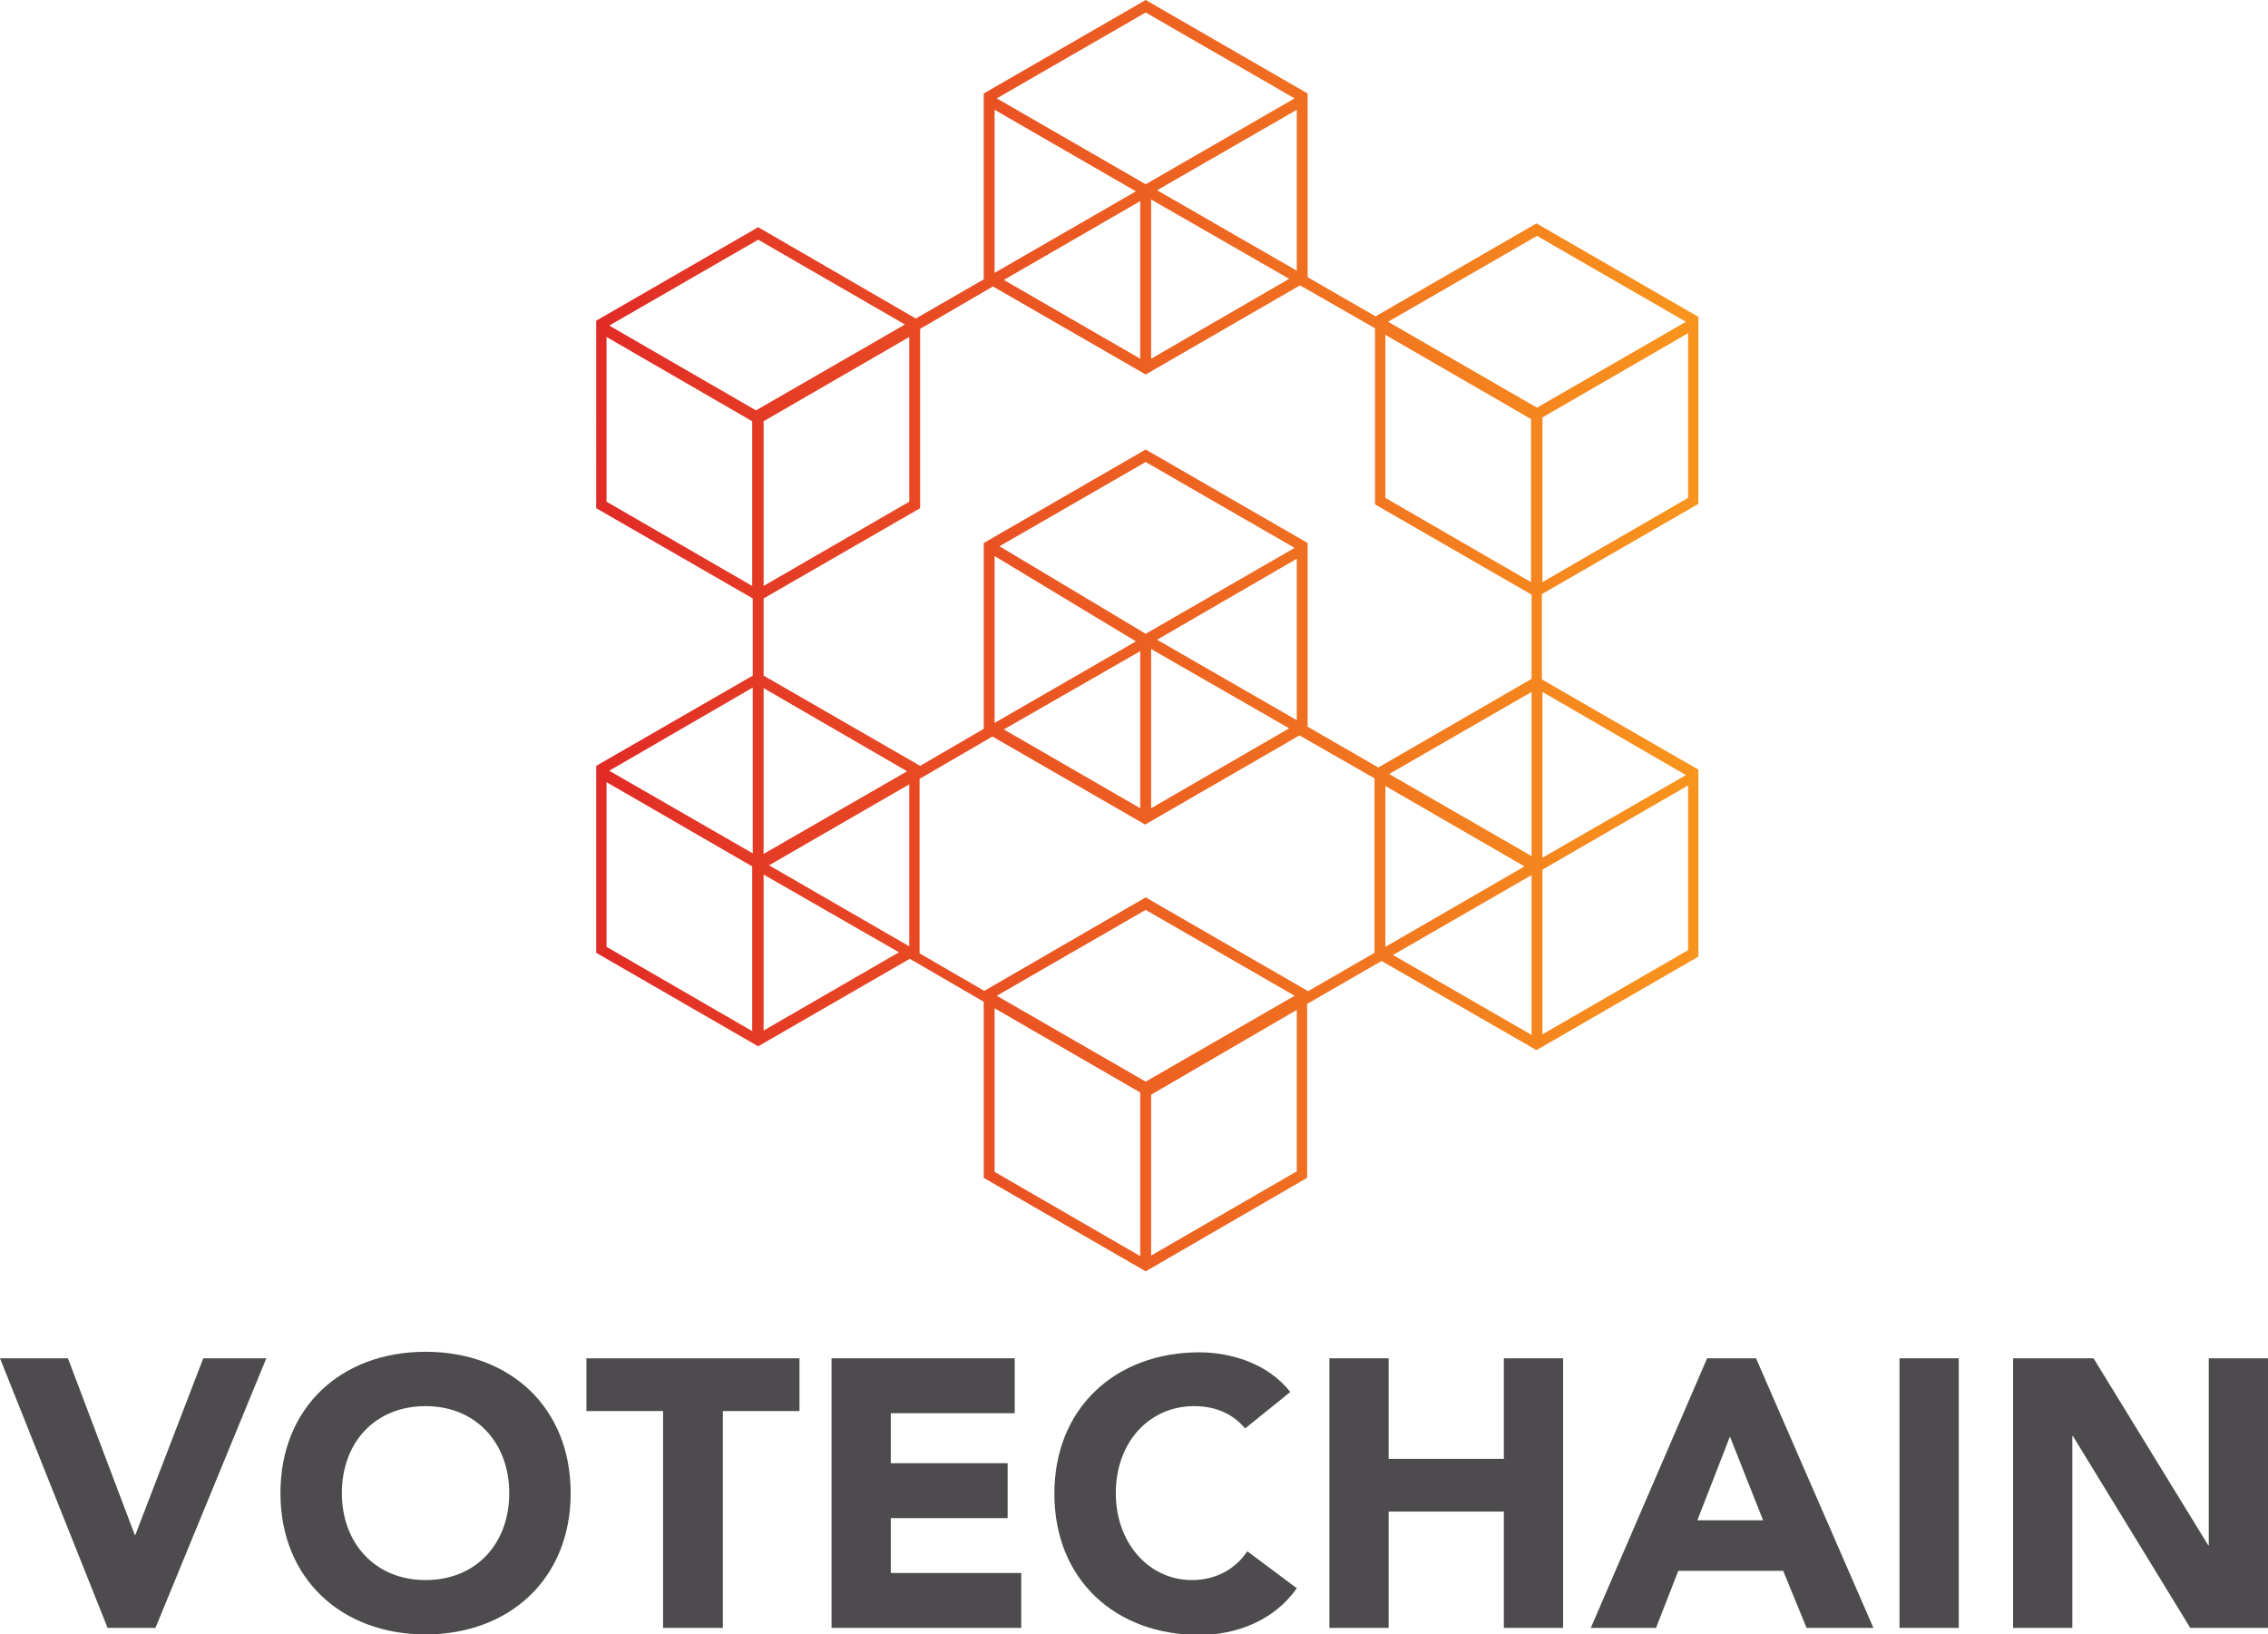 <?xml version="1.0" encoding="utf-8"?>
<!-- Generator: Adobe Illustrator 24.1.1, SVG Export Plug-In . SVG Version: 6.00 Build 0)  -->
<svg version="1.1" id="Layer_1" xmlns="http://www.w3.org/2000/svg" xmlns:xlink="http://www.w3.org/1999/xlink" x="0px" y="0px"
	 viewBox="0 0 417.3 300.7" style="enable-background:new 0 0 417.3 300.7;" xml:space="preserve">
<style type="text/css">
	.st0{fill:#4D4B4D;}
	.st1{fill:url(#SVGID_1_);}
</style>
<g>
	<g>
		<path class="st0" d="M0,249.9h12.5l12.3,32.5h0.1l12.5-32.5H49l-20.4,49.6h-8.8L0,249.9z"/>
		<path class="st0" d="M78.3,248.7c15.5,0,26.7,10.2,26.7,26s-11.3,26-26.7,26s-26.7-10.2-26.7-26S62.8,248.7,78.3,248.7z
			 M78.3,290.7c9.3,0,15.4-6.7,15.4-16c0-9.2-6.1-16-15.4-16s-15.4,6.7-15.4,16C62.9,283.9,69,290.7,78.3,290.7z"/>
		<path class="st0" d="M122,259.6h-14.1v-9.7h39.2v9.7h-14.1v39.9H122V259.6z"/>
		<path class="st0" d="M153,249.9h33.7V260h-22.8v9.2h21.5v10.1h-21.5v10.1h24v10.1H153V249.9z"/>
		<path class="st0" d="M229.1,262.8c-2.2-2.6-5.3-4.1-9.4-4.1c-8.3,0-14.4,6.7-14.4,16c0,9.2,6.1,16,14,16c4.4,0,8-2,10.2-5.3
			l9.1,6.8c-4.1,5.9-11.1,8.6-17.9,8.6c-15.5,0-26.7-10.2-26.7-26s11.3-26,26.7-26c5.5,0,12.5,1.9,16.7,7.3L229.1,262.8z"/>
		<path class="st0" d="M244.6,249.9h10.9v18.5h21.2v-18.5h10.9v49.6h-10.9v-21.4h-21.2v21.4h-10.9V249.9z"/>
		<path class="st0" d="M314.1,249.9h9l21.6,49.6h-12.3l-4.3-10.5h-19.3l-4.1,10.5h-12L314.1,249.9z M318.3,264.3l-6,15.4h12.1
			L318.3,264.3z"/>
		<path class="st0" d="M349.5,249.9h10.9v49.6h-10.9V249.9z"/>
		<path class="st0" d="M370.4,249.9h14.8l21.1,34.4h0.1v-34.4h10.9v49.6h-14.3l-21.6-35.3h-0.1v35.3h-10.9V249.9z"/>
	</g>
	<g>
		<g>
			<g>
				<g>
					<linearGradient id="SVGID_1_" gradientUnits="userSpaceOnUse" x1="109.648" y1="116.961" x2="312.586" y2="116.961">
						<stop  offset="0" style="stop-color:#E12B26"/>
						<stop  offset="1" style="stop-color:#F8951D"/>
					</linearGradient>
					<path class="st1" d="M210.8,233.9L181,216.7v-32.4l-13.6-7.9l-27.9,16.1l-29.8-17.2v-34.4l28.8-16.6v-14.2l-28.8-16.6V59
						l29.8-17.2l29,16.8l12.5-7.2V17.2L210.8,0l29.8,17.2V51l12.5,7.2l29.6-17.1l29.8,17.2v34.4l-28.8,16.6V125l28.8,16.6V176
						l-29.8,17.2l-28.5-16.4l-13.7,7.9v32L210.8,233.9z M183,215.6l26.8,15.5V201L183,185.5V215.6z M211.8,201.4V231l26.8-15.5
						v-29.7L211.8,201.4z M183.4,183.2l27.4,15.8l27.4-15.8l-27.4-15.8L183.4,183.2z M283.8,160v30.3l26.8-15.5v-30.3L283.8,160z
						 M256.3,175.7l25.5,14.7v-29.4L256.3,175.7z M140.5,160.9v28.7l24.9-14.4L140.5,160.9z M111.6,174.2l26.8,15.5v-30.3
						l-26.8-15.5V174.2z M210.8,165.1l29.8,17.2v0.1l12.3-7.1v-32.1l-13.8-7.9l-28.4,16.4l-28.1-16.2l-13.4,7.8v32.1l11.9,6.9
						L210.8,165.1z M141.5,159.2l25.8,14.9v-29.8L141.5,159.2z M254.9,144.6v29.6l25.6-14.8L254.9,144.6z M283.8,127.3v30.5
						l26.4-15.2L283.8,127.3z M255.6,142.4l26.2,15.1v-30.2L255.6,142.4z M112.1,141.8l26.4,15.2v-30.5L112.1,141.8z M140.5,126.6
						v30.5l26.4-15.2L140.5,126.6z M184.7,134.2l25.1,14.5v-28.9L184.7,134.2z M211.8,119.4v29.3l25.4-14.7L211.8,119.4z
						 M240.6,133.7l13,7.5l28.2-16.3v-15.5l-28.8-16.6V60.4l-13.8-7.9l-28.4,16.4l-28.1-16.2l-13.4,7.8v33l-28.8,16.6v14.2
						l28.8,16.6l11.7-6.8V99.9l29.8-17.2l29.8,17.2V133.7z M183,102.3v30.7l26-15L183,102.3z M212.9,117.7l25.7,14.8v-29.7
						L212.9,117.7z M183.9,100.5l26.9,16.1l27.4-15.8L210.8,85L183.9,100.5z M140.5,77.5v30.3l26.8-15.5V62L140.5,77.5z M111.6,92.3
						l26.8,15.5V77.5L111.6,62V92.3z M283.8,76.8v30.3l26.8-15.5V61.3L283.8,76.8z M254.9,91.6l26.8,15.5V77.1l-26.8-15.5V91.6z
						 M112.1,59.9l27,15.6l27.4-15.8l-27-15.6L112.1,59.9z M255.4,59.2l27.4,15.8l27.4-15.8l-27.4-15.8L255.4,59.2z M184.7,51.5
						L209.8,66V37L184.7,51.5z M211.8,36.7V66l25.4-14.7L211.8,36.7z M183,20.2v30l26-15L183,20.2z M212.9,35l25.7,14.8V20.2
						L212.9,35z M183.4,18.1l27.4,15.8l27.4-15.8L210.8,2.3L183.4,18.1z"/>
				</g>
			</g>
		</g>
	</g>
</g>
</svg>

